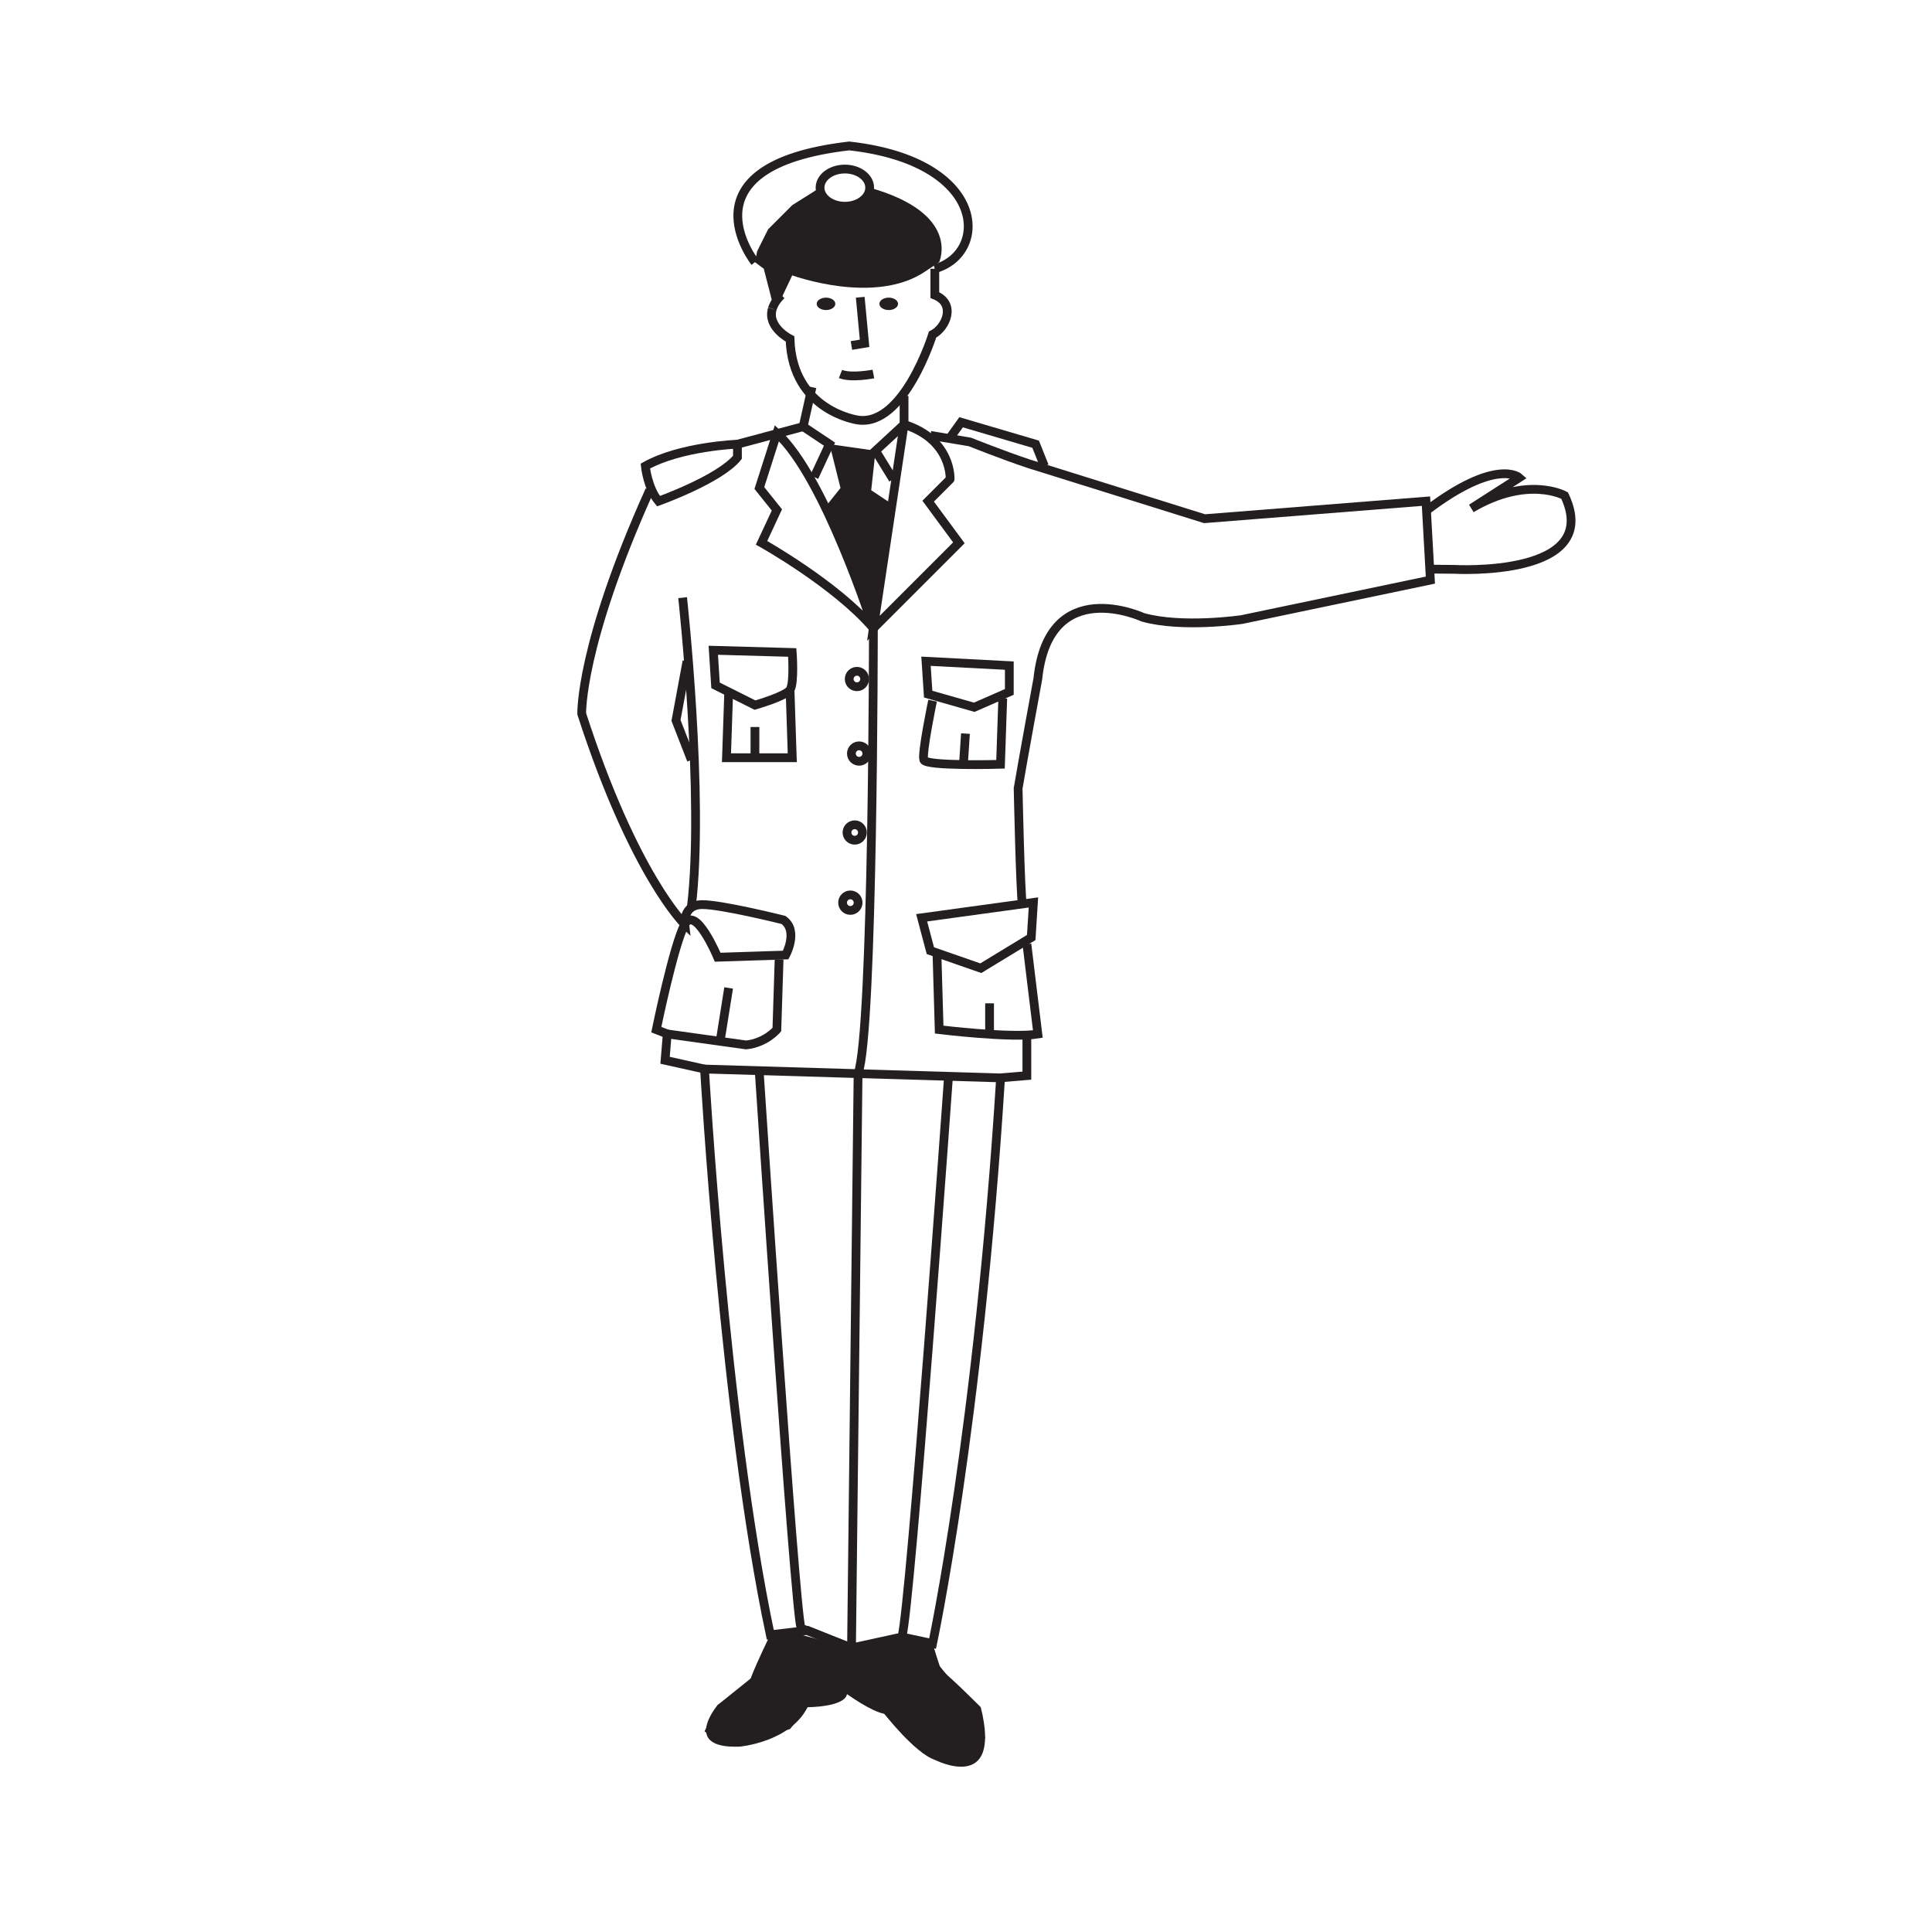 <?xml version="1.0" encoding="utf-8"?>
<!-- Generator: Adobe Illustrator 16.0.0, SVG Export Plug-In . SVG Version: 6.00 Build 0)  -->
<!DOCTYPE svg PUBLIC "-//W3C//DTD SVG 1.1//EN" "http://www.w3.org/Graphics/SVG/1.1/DTD/svg11.dtd">
<svg version="1.1" id="Layer_1" xmlns="http://www.w3.org/2000/svg" xmlns:xlink="http://www.w3.org/1999/xlink" x="0px" y="0px"
	 width="50px" height="50px" viewBox="0 0 50 50" enable-background="new 0 0 50 50" xml:space="preserve">
<path fill="none" stroke="#231F20" stroke-width="0.227" d="M18.233,27.667c0,0,0.511,9.023,1.702,14.641l0.965-0.113l1.135,0.455
	l1.306-0.285l0.794,0.17c0,0,1.191-5.561,1.76-14.639L18.233,27.667z"/>
<rect x="-0.143" y="-0.157" fill="none" width="50.314" height="50.314"/>
<polyline fill="#231F20" points="19.425,43.442 18.574,44.124 18.233,44.806 18.688,45.146 19.482,45.032 20.446,44.747 
	20.9,44.181 21.411,44.067 21.922,43.839 22.886,44.351 23.454,44.976 24.192,45.542 25.1,45.599 25.497,44.976 25.326,44.407 
	24.816,43.728 24.305,43.103 24.135,42.534 23.34,42.364 "/>
<path fill="#231F20" d="M22.943,42.464l-0.908,0.186l-1.305-0.342h-0.794c0,0-0.341,0.682-0.511,1.135c0,0-0.512,0.568-0.852,0.682
	c0,0-0.965,1.135,0.567,1.078c0,0,1.305-0.113,1.759-1.021c0,0,0.965,0,1.021-0.34c0,0,0.624,0.453,0.965,0.51
	c0,0,0.795,1.021,1.305,1.191c0,0,1.759,0.908,1.192-1.361c0,0-0.795-0.795-0.966-0.908c-0.17-0.113,0.058,0.283,0.058,0.283
	s-0.284-0.793-0.34-1.021l-0.796-0.17"/>
<path fill="none" stroke="#231F20" stroke-width="0.227" d="M23.341,42.364c0.227-0.793,1.206-14.498,1.206-14.498"/>
<path fill="none" stroke="#231F20" stroke-width="0.227" d="M22.603,16.262c0,0,0,10.44-0.396,11.519l-0.17,14.867l-1.307-0.51
	c-0.17-0.568-1.078-14.357-1.078-14.357"/>
<path fill="none" stroke="#231F20" stroke-width="0.227" d="M18.233,27.667l-1.021-0.227l0.056-0.682l-0.283-0.111
	c0,0,0.454-2.214,0.737-2.725c0.284-0.511,0.851,0.851,0.851,0.851l1.76-0.057c0,0,0.341-0.624-0.057-0.908
	c0,0-1.589-0.397-2.1-0.397s-0.454,0.511-0.454,0.511s-1.306-1.249-2.667-5.448c0,0-0.057-1.759,1.759-5.788"/>
<path fill="none" stroke="#231F20" stroke-width="0.227" d="M19.085,11.495c0,0-1.476,0.057-2.384,0.567
	c0,0,0.057,0.568,0.341,0.908c0,0,1.589-0.567,2.043-1.135V11.495z"/>
<polyline fill="none" stroke="#231F20" stroke-width="0.227" points="19.085,11.495 20.786,11.041 21.014,10.02 "/>
<path fill="none" stroke="#231F20" stroke-width="0.227" d="M20.106,11.211l-0.454,1.419l0.454,0.567l-0.397,0.851
	c0,0,1.929,1.078,2.894,2.213C22.603,16.261,21.354,12.346,20.106,11.211z"/>
<path fill="none" stroke="#231F20" stroke-width="0.227" d="M23.397,10.984l-0.794,5.277l2.213-2.213l-0.795-1.078l0.567-0.567
	C24.589,12.403,24.646,11.381,23.397,10.984z"/>
<polyline fill="none" stroke="#231F20" stroke-width="0.227" points="23.397,10.247 23.397,10.985 22.659,11.666 23.113,12.403 "/>
<polyline fill="none" stroke="#231F20" stroke-width="0.227" points="20.787,11.041 21.468,11.495 21.071,12.346 "/>
<path fill="none" stroke="#231F20" stroke-width="0.227" d="M26.462,23.468c-0.058-0.397-0.113-3.064-0.113-3.064
	c0.113-0.681,0.51-2.837,0.51-2.837c0.284-2.724,2.724-1.589,2.724-1.589c1.021,0.283,2.555,0.056,2.555,0.056l4.88-1.021
	l-0.114-2.043l-5.73,0.454l-4.54-1.419c-0.682-0.226-1.532-0.567-1.532-0.567l-1.021-0.17"/>
<polygon fill="none" stroke="#231F20" stroke-width="0.227" points="23.852,23.752 23.852,23.752 26.745,23.355 26.688,24.263 
	25.383,25.057 24.078,24.603 "/>
<path fill="none" stroke="#231F20" stroke-width="0.227" d="M24.248,24.66l0.058,1.986c0,0,1.872,0.229,2.553,0.115l-0.283-2.328"/>
<line fill="none" stroke="#231F20" stroke-width="0.227" x1="25.61" y1="25.966" x2="25.61" y2="26.704"/>
<path fill="none" stroke="#231F20" stroke-width="0.227" d="M20.163,24.83l-0.058,1.815c0,0-0.283,0.342-0.794,0.398l-2.043-0.285"
	/>
<line fill="none" stroke="#231F20" stroke-width="0.227" x1="18.857" y1="25.568" x2="18.631" y2="26.987"/>
<path fill="none" stroke="#231F20" stroke-width="0.227" d="M17.666,15.467c0,0,0.567,5.164,0.227,8.001"/>
<polyline fill="none" stroke="#231F20" stroke-width="0.227" points="17.779,17.113 17.495,18.645 17.893,19.667 "/>
<circle fill="none" stroke="#231F20" stroke-width="0.227" cx="22.177" cy="17.573" r="0.2"/>
<circle fill="none" stroke="#231F20" stroke-width="0.227" cx="22.234" cy="19.502" r="0.2"/>
<circle fill="none" stroke="#231F20" stroke-width="0.227" cx="22.12" cy="21.545" r="0.2"/>
<circle fill="none" stroke="#231F20" stroke-width="0.227" cx="22.007" cy="23.361" r="0.201"/>
<ellipse fill="none" stroke="#231F20" stroke-width="0.227" cx="21.865" cy="4.856" rx="0.642" ry="0.481"/>
<path fill="#231F20" d="M21.223,4.856l-0.72,0.454l-0.624,0.624l-0.284,0.568l-0.056,0.283l0.228,0.171l0.287,1.119l0.449-0.949
	c0,0,2.157,0.794,3.462-0.114l0.34-0.227c0,0,0.59-1.254-1.798-1.929C22.507,4.856,21.886,5.991,21.223,4.856"/>
<path fill="none" stroke="#231F20" stroke-width="0.227" d="M20.22,7.636c-0.127,0.127-0.199,0.246-0.232,0.356"/>
<path fill="none" stroke="#231F20" stroke-width="0.227" d="M19.988,7.993c-0.143,0.478,0.458,0.779,0.458,0.779
	c0.057,1.872,1.76,2.099,1.76,2.099c1.191,0.171,1.929-2.213,1.929-2.213c0.34-0.17,0.624-0.794,0.058-1.021V6.956"/>
<polyline fill="none" stroke="#231F20" stroke-width="0.227" points="22.263,7.693 22.375,8.885 22.035,8.941 "/>
<path fill="none" stroke="#231F20" stroke-width="0.227" d="M22.603,9.679c0,0-0.566,0.113-0.851,0"/>
<path fill="none" stroke="#231F20" stroke-width="0.227" d="M37.016,14.729l0.625,0.006c0,0,3.858,0.221,2.851-1.91
	c0,0-0.956-0.53-2.413,0.332l1.24-0.795c0,0-0.58-0.535-2.409,0.857"/>
<polyline fill="none" stroke="#231F20" stroke-width="0.227" points="26.575,26.817 26.575,27.837 25.894,27.894 "/>
<polyline fill="none" stroke="#231F20" stroke-width="0.227" points="27.029,12.063 26.802,11.496 24.873,10.928 24.589,11.325 "/>
<polygon fill="#231F20" points="22.659,11.665 21.468,11.495 21.752,12.63 21.298,13.197 22.603,16.261 23.057,13.027 
	22.547,12.687 "/>
<path fill="none" stroke="#231F20" stroke-width="0.227" d="M20.503,16.886l-2.043-0.057l0.058,0.908l1.021,0.511
	c0,0,0.795-0.227,0.908-0.397C20.561,17.68,20.503,16.886,20.503,16.886z"/>
<polyline fill="none" stroke="#231F20" stroke-width="0.227" points="18.857,17.964 18.801,19.61 20.504,19.61 20.446,17.851 "/>
<line fill="none" stroke="#231F20" stroke-width="0.227" x1="19.538" y1="19.609" x2="19.538" y2="18.815"/>
<polygon fill="none" stroke="#231F20" stroke-width="0.227" points="26.121,17.226 23.965,17.113 24.021,17.964 25.213,18.304 
	26.121,17.907 "/>
<path fill="none" stroke="#231F20" stroke-width="0.227" d="M24.135,18.134c0,0-0.284,1.362-0.227,1.532
	c0.057,0.17,1.985,0.114,1.985,0.114l0.058-1.703"/>
<line fill="none" stroke="#231F20" stroke-width="0.227" x1="24.93" y1="19.836" x2="24.986" y2="18.985"/>
<path fill="none" stroke="#231F20" stroke-width="0.227" d="M19.538,6.785c0,0-1.985-2.497,2.44-3.008
	c3.575,0.398,3.632,2.781,2.213,3.178"/>
<path fill="#231F20" d="M23,7.703c0.133,0,0.241,0.072,0.241,0.16c0,0.089-0.108,0.161-0.241,0.161s-0.241-0.072-0.241-0.161
	C22.759,7.775,22.867,7.703,23,7.703"/>
<path fill="#231F20" d="M21.377,7.703c0.133,0,0.241,0.072,0.241,0.16c0,0.089-0.108,0.161-0.241,0.161s-0.241-0.072-0.241-0.161
	C21.136,7.775,21.244,7.703,21.377,7.703"/>
<rect x="-0.143" y="-0.157" fill="none" width="50.314" height="50.314"/>
</svg>
